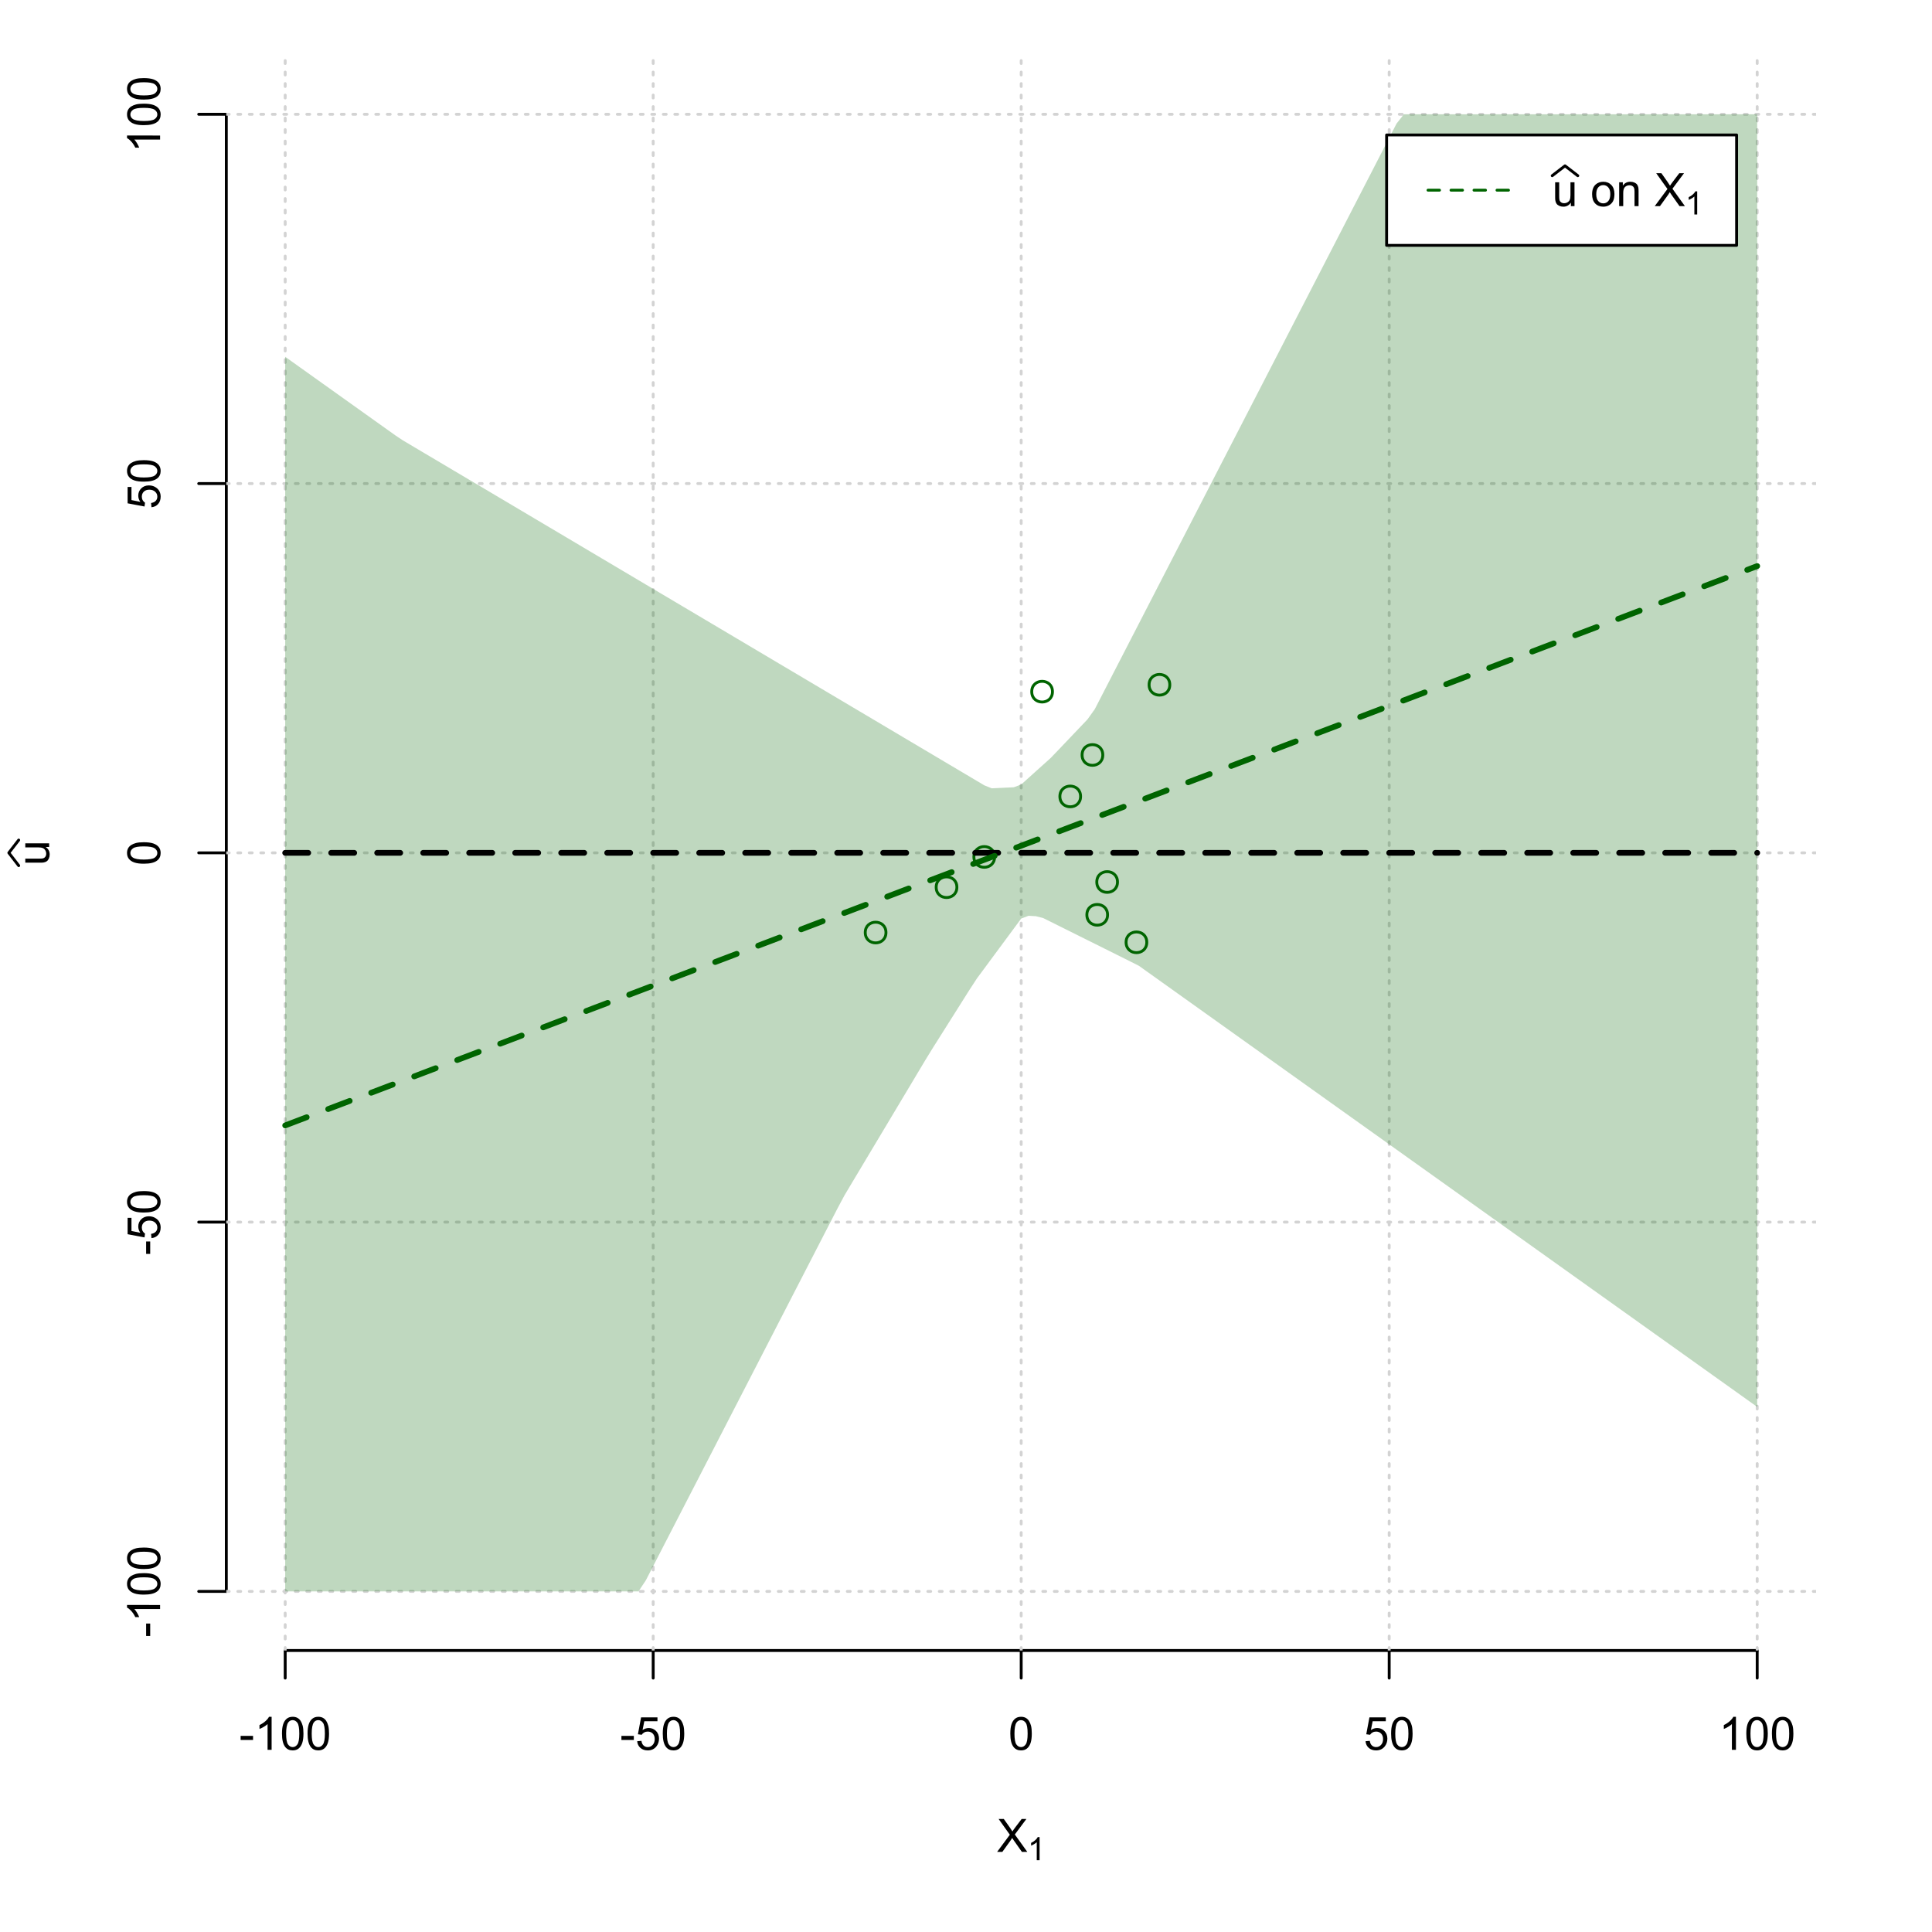 <?xml version="1.0" encoding="UTF-8"?>
<svg xmlns="http://www.w3.org/2000/svg" xmlns:xlink="http://www.w3.org/1999/xlink" width="504pt" height="504pt" viewBox="0 0 504 504" version="1.1">
<defs>
<g>
<symbol overflow="visible" id="glyph0-0">
<path style="stroke:none;" d="M 1.5 0 L 1.5 -7.5 L 7.5 -7.5 L 7.5 0 Z M 1.688 -0.188 L 7.312 -0.188 L 7.312 -7.312 L 1.688 -7.312 Z M 1.688 -0.188 "/>
</symbol>
<symbol overflow="visible" id="glyph0-1">
<path style="stroke:none;" d="M 0.055 0 L 3.375 -4.477 L 0.445 -8.59 L 1.797 -8.59 L 3.359 -6.387 C 3.68 -5.93 3.91 -5.578 4.047 -5.332 C 4.238 -5.645 4.465 -5.969 4.727 -6.312 L 6.457 -8.59 L 7.695 -8.59 L 4.676 -4.539 L 7.93 0 L 6.523 0 L 4.359 -3.062 C 4.238 -3.238 4.113 -3.43 3.984 -3.641 C 3.789 -3.324 3.652 -3.109 3.574 -2.992 L 1.418 0 Z M 0.055 0 "/>
</symbol>
<symbol overflow="visible" id="glyph0-2">
<path style="stroke:none;" d="M 0.383 -2.578 L 0.383 -3.641 L 3.621 -3.641 L 3.621 -2.578 Z M 0.383 -2.578 "/>
</symbol>
<symbol overflow="visible" id="glyph0-3">
<path style="stroke:none;" d="M 4.469 0 L 3.414 0 L 3.414 -6.719 C 3.16 -6.477 2.828 -6.234 2.414 -5.996 C 2 -5.75 1.629 -5.57 1.305 -5.449 L 1.305 -6.469 C 1.895 -6.742 2.41 -7.078 2.852 -7.477 C 3.293 -7.871 3.605 -8.254 3.789 -8.625 L 4.469 -8.625 Z M 4.469 0 "/>
</symbol>
<symbol overflow="visible" id="glyph0-4">
<path style="stroke:none;" d="M 0.5 -4.234 C 0.496 -5.246 0.602 -6.062 0.812 -6.688 C 1.02 -7.305 1.328 -7.785 1.742 -8.121 C 2.148 -8.457 2.668 -8.625 3.297 -8.625 C 3.758 -8.625 4.164 -8.531 4.512 -8.348 C 4.855 -8.16 5.141 -7.891 5.371 -7.543 C 5.594 -7.191 5.773 -6.766 5.906 -6.266 C 6.035 -5.762 6.098 -5.086 6.102 -4.234 C 6.098 -3.227 5.996 -2.414 5.789 -1.797 C 5.578 -1.176 5.266 -0.695 4.859 -0.359 C 4.445 -0.02 3.926 0.145 3.297 0.148 C 2.465 0.145 1.816 -0.148 1.348 -0.742 C 0.781 -1.457 0.496 -2.621 0.5 -4.234 Z M 1.582 -4.234 C 1.582 -2.824 1.746 -1.887 2.074 -1.418 C 2.402 -0.949 2.809 -0.715 3.297 -0.719 C 3.777 -0.715 4.184 -0.949 4.52 -1.422 C 4.848 -1.887 5.016 -2.824 5.016 -4.234 C 5.016 -5.648 4.848 -6.59 4.52 -7.055 C 4.184 -7.516 3.773 -7.746 3.289 -7.75 C 2.801 -7.746 2.414 -7.543 2.125 -7.137 C 1.762 -6.613 1.582 -5.645 1.582 -4.234 Z M 1.582 -4.234 "/>
</symbol>
<symbol overflow="visible" id="glyph0-5">
<path style="stroke:none;" d="M 0.5 -2.25 L 1.605 -2.344 C 1.684 -1.805 1.871 -1.398 2.176 -1.125 C 2.473 -0.852 2.836 -0.715 3.258 -0.719 C 3.766 -0.715 4.195 -0.906 4.547 -1.293 C 4.898 -1.672 5.074 -2.18 5.074 -2.82 C 5.074 -3.414 4.902 -3.891 4.566 -4.242 C 4.227 -4.59 3.785 -4.762 3.242 -4.766 C 2.898 -4.762 2.594 -4.684 2.32 -4.531 C 2.047 -4.375 1.832 -4.176 1.676 -3.93 L 0.688 -4.062 L 1.516 -8.473 L 5.789 -8.473 L 5.789 -7.465 L 2.359 -7.465 L 1.898 -5.156 C 2.414 -5.516 2.953 -5.695 3.523 -5.695 C 4.27 -5.695 4.902 -5.434 5.422 -4.914 C 5.934 -4.395 6.191 -3.727 6.195 -2.914 C 6.191 -2.133 5.965 -1.461 5.516 -0.898 C 4.961 -0.199 4.211 0.145 3.258 0.148 C 2.477 0.145 1.836 -0.07 1.344 -0.508 C 0.844 -0.941 0.562 -1.523 0.5 -2.25 Z M 0.5 -2.25 "/>
</symbol>
<symbol overflow="visible" id="glyph0-6">
<path style="stroke:none;" d="M 4.867 0 L 4.867 -0.914 C 4.379 -0.211 3.723 0.141 2.895 0.141 C 2.527 0.141 2.184 0.07 1.867 -0.07 C 1.547 -0.211 1.309 -0.387 1.156 -0.602 C 1 -0.812 0.895 -1.074 0.832 -1.383 C 0.785 -1.59 0.762 -1.918 0.766 -2.367 L 0.766 -6.223 L 1.82 -6.223 L 1.82 -2.773 C 1.816 -2.219 1.84 -1.848 1.887 -1.656 C 1.949 -1.379 2.09 -1.16 2.309 -1.004 C 2.523 -0.84 2.789 -0.762 3.105 -0.766 C 3.418 -0.762 3.715 -0.844 3.996 -1.008 C 4.273 -1.172 4.469 -1.391 4.586 -1.672 C 4.699 -1.949 4.758 -2.355 4.758 -2.891 L 4.758 -6.223 L 5.812 -6.223 L 5.812 0 Z M 4.867 0 "/>
</symbol>
<symbol overflow="visible" id="glyph0-7">
<path style="stroke:none;" d=""/>
</symbol>
<symbol overflow="visible" id="glyph0-8">
<path style="stroke:none;" d="M 0.398 -3.109 C 0.398 -4.262 0.719 -5.117 1.359 -5.672 C 1.895 -6.133 2.547 -6.363 3.316 -6.363 C 4.172 -6.363 4.871 -6.082 5.414 -5.52 C 5.953 -4.957 6.223 -4.184 6.227 -3.199 C 6.223 -2.398 6.102 -1.766 5.867 -1.309 C 5.625 -0.848 5.277 -0.492 4.82 -0.238 C 4.359 0.016 3.859 0.141 3.316 0.141 C 2.441 0.141 1.734 -0.137 1.203 -0.695 C 0.664 -1.254 0.398 -2.059 0.398 -3.109 Z M 1.484 -3.109 C 1.48 -2.309 1.656 -1.711 2.004 -1.32 C 2.348 -0.922 2.785 -0.727 3.316 -0.727 C 3.84 -0.727 4.273 -0.926 4.621 -1.324 C 4.969 -1.723 5.145 -2.328 5.145 -3.148 C 5.145 -3.914 4.969 -4.496 4.617 -4.895 C 4.266 -5.289 3.832 -5.488 3.316 -5.492 C 2.785 -5.488 2.348 -5.293 2.004 -4.898 C 1.656 -4.5 1.48 -3.902 1.484 -3.109 Z M 1.484 -3.109 "/>
</symbol>
<symbol overflow="visible" id="glyph0-9">
<path style="stroke:none;" d="M 0.789 0 L 0.789 -6.223 L 1.742 -6.223 L 1.742 -5.336 C 2.195 -6.02 2.855 -6.363 3.719 -6.363 C 4.09 -6.363 4.434 -6.293 4.754 -6.16 C 5.066 -6.023 5.305 -5.848 5.461 -5.633 C 5.617 -5.41 5.727 -5.152 5.789 -4.852 C 5.828 -4.656 5.848 -4.312 5.848 -3.828 L 5.848 0 L 4.793 0 L 4.793 -3.785 C 4.793 -4.215 4.75 -4.535 4.668 -4.75 C 4.586 -4.961 4.441 -5.129 4.234 -5.258 C 4.023 -5.383 3.777 -5.449 3.5 -5.449 C 3.047 -5.449 2.66 -5.305 2.332 -5.02 C 2.004 -4.734 1.84 -4.195 1.844 -3.398 L 1.844 0 Z M 0.789 0 "/>
</symbol>
<symbol overflow="visible" id="glyph1-0">
<path style="stroke:none;" d="M 1.051 0 L 1.051 -5.25 L 5.25 -5.25 L 5.25 0 Z M 1.18 -0.133 L 5.117 -0.133 L 5.117 -5.117 L 1.18 -5.117 Z M 1.18 -0.133 "/>
</symbol>
<symbol overflow="visible" id="glyph1-1">
<path style="stroke:none;" d="M 3.129 0 L 2.391 0 L 2.391 -4.703 C 2.211 -4.531 1.977 -4.363 1.691 -4.195 C 1.398 -4.023 1.141 -3.895 0.914 -3.812 L 0.914 -4.527 C 1.328 -4.719 1.688 -4.953 1.996 -5.234 C 2.305 -5.508 2.523 -5.777 2.652 -6.039 L 3.129 -6.039 Z M 3.129 0 "/>
</symbol>
<symbol overflow="visible" id="glyph2-0">
<path style="stroke:none;" d="M 0 -1.5 L -7.5 -1.5 L -7.5 -7.5 L 0 -7.5 Z M -0.188 -1.688 L -0.188 -7.312 L -7.312 -7.312 L -7.312 -1.688 Z M -0.188 -1.688 "/>
</symbol>
<symbol overflow="visible" id="glyph2-1">
<path style="stroke:none;" d="M 0 -4.867 L -0.914 -4.867 C -0.211 -4.379 0.141 -3.723 0.141 -2.895 C 0.141 -2.527 0.07 -2.184 -0.07 -1.867 C -0.211 -1.547 -0.387 -1.309 -0.598 -1.156 C -0.809 -1 -1.07 -0.895 -1.383 -0.832 C -1.59 -0.789 -1.918 -0.766 -2.367 -0.77 L -6.223 -0.77 L -6.223 -1.824 L -2.773 -1.824 C -2.219 -1.82 -1.848 -1.844 -1.656 -1.887 C -1.379 -1.949 -1.16 -2.09 -1.004 -2.309 C -0.84 -2.523 -0.762 -2.789 -0.766 -3.105 C -0.762 -3.418 -0.844 -3.715 -1.008 -3.996 C -1.172 -4.273 -1.391 -4.469 -1.672 -4.586 C -1.945 -4.699 -2.352 -4.758 -2.887 -4.758 L -6.223 -4.758 L -6.223 -5.812 L 0 -5.812 Z M 0 -4.867 "/>
</symbol>
<symbol overflow="visible" id="glyph2-2">
<path style="stroke:none;" d="M -2.578 -0.383 L -3.641 -0.383 L -3.641 -3.621 L -2.578 -3.621 Z M -2.578 -0.383 "/>
</symbol>
<symbol overflow="visible" id="glyph2-3">
<path style="stroke:none;" d="M 0 -4.469 L 0 -3.414 L -6.719 -3.418 C -6.477 -3.16 -6.234 -2.828 -5.996 -2.418 C -5.75 -2.004 -5.57 -1.633 -5.449 -1.309 L -6.469 -1.309 C -6.742 -1.895 -7.078 -2.41 -7.477 -2.852 C -7.871 -3.293 -8.254 -3.605 -8.625 -3.793 L -8.625 -4.473 Z M 0 -4.469 "/>
</symbol>
<symbol overflow="visible" id="glyph2-4">
<path style="stroke:none;" d="M -4.234 -0.5 C -5.246 -0.496 -6.062 -0.602 -6.688 -0.812 C -7.305 -1.02 -7.785 -1.328 -8.121 -1.742 C -8.457 -2.152 -8.625 -2.672 -8.625 -3.301 C -8.625 -3.758 -8.531 -4.164 -8.348 -4.512 C -8.16 -4.859 -7.891 -5.145 -7.543 -5.371 C -7.191 -5.594 -6.766 -5.773 -6.266 -5.906 C -5.762 -6.035 -5.086 -6.098 -4.234 -6.102 C -3.223 -6.098 -2.41 -5.996 -1.793 -5.789 C -1.176 -5.578 -0.695 -5.266 -0.359 -4.859 C -0.02 -4.445 0.145 -3.926 0.148 -3.297 C 0.145 -2.465 -0.148 -1.816 -0.742 -1.348 C -1.457 -0.781 -2.621 -0.496 -4.234 -0.5 Z M -4.234 -1.582 C -2.824 -1.582 -1.887 -1.746 -1.418 -2.074 C -0.949 -2.402 -0.715 -2.809 -0.719 -3.297 C -0.715 -3.777 -0.949 -4.184 -1.422 -4.52 C -1.887 -4.848 -2.824 -5.016 -4.234 -5.016 C -5.648 -5.016 -6.59 -4.848 -7.055 -4.52 C -7.516 -4.188 -7.746 -3.777 -7.75 -3.289 C -7.746 -2.801 -7.543 -2.414 -7.137 -2.129 C -6.613 -1.762 -5.645 -1.582 -4.234 -1.582 Z M -4.234 -1.582 "/>
</symbol>
<symbol overflow="visible" id="glyph2-5">
<path style="stroke:none;" d="M -2.25 -0.5 L -2.344 -1.605 C -1.805 -1.684 -1.398 -1.871 -1.125 -2.176 C -0.852 -2.473 -0.715 -2.836 -0.719 -3.258 C -0.715 -3.766 -0.906 -4.195 -1.293 -4.547 C -1.672 -4.898 -2.18 -5.074 -2.816 -5.074 C -3.414 -5.074 -3.891 -4.902 -4.242 -4.566 C -4.59 -4.227 -4.762 -3.785 -4.766 -3.242 C -4.762 -2.898 -4.684 -2.594 -4.531 -2.32 C -4.375 -2.047 -4.176 -1.832 -3.93 -1.676 L -4.062 -0.688 L -8.473 -1.52 L -8.473 -5.789 L -7.465 -5.789 L -7.465 -2.363 L -5.156 -1.898 C -5.516 -2.414 -5.695 -2.953 -5.695 -3.523 C -5.695 -4.27 -5.434 -4.902 -4.914 -5.422 C -4.395 -5.934 -3.727 -6.191 -2.91 -6.195 C -2.133 -6.191 -1.461 -5.965 -0.895 -5.516 C -0.199 -4.961 0.145 -4.211 0.148 -3.258 C 0.145 -2.477 -0.07 -1.836 -0.508 -1.344 C -0.941 -0.848 -1.523 -0.566 -2.25 -0.5 Z M -2.25 -0.5 "/>
</symbol>
</g>
<clipPath id="clip1">
  <path d="M 74 14.398 L 75 14.398 L 75 430.559 L 74 430.559 Z M 74 14.398 "/>
</clipPath>
<clipPath id="clip2">
  <path d="M 170 14.398 L 171 14.398 L 171 430.559 L 170 430.559 Z M 170 14.398 "/>
</clipPath>
<clipPath id="clip3">
  <path d="M 266 14.398 L 267 14.398 L 267 430.559 L 266 430.559 Z M 266 14.398 "/>
</clipPath>
<clipPath id="clip4">
  <path d="M 362 14.398 L 363 14.398 L 363 430.559 L 362 430.559 Z M 362 14.398 "/>
</clipPath>
<clipPath id="clip5">
  <path d="M 458 14.398 L 459 14.398 L 459 430.559 L 458 430.559 Z M 458 14.398 "/>
</clipPath>
<clipPath id="clip6">
  <path d="M 59.039 414 L 473.758 414 L 473.758 416 L 59.039 416 Z M 59.039 414 "/>
</clipPath>
<clipPath id="clip7">
  <path d="M 59.039 318 L 473.758 318 L 473.758 320 L 59.039 320 Z M 59.039 318 "/>
</clipPath>
<clipPath id="clip8">
  <path d="M 59.039 222 L 473.758 222 L 473.758 223 L 59.039 223 Z M 59.039 222 "/>
</clipPath>
<clipPath id="clip9">
  <path d="M 59.039 125 L 473.758 125 L 473.758 127 L 59.039 127 Z M 59.039 125 "/>
</clipPath>
<clipPath id="clip10">
  <path d="M 59.039 29 L 473.758 29 L 473.758 31 L 59.039 31 Z M 59.039 29 "/>
</clipPath>
</defs>
<g id="surface4656">
<rect x="0" y="0" width="504" height="504" style="fill:rgb(100%,100%,100%);fill-opacity:1;stroke:none;"/>
<g style="fill:rgb(0%,0%,0%);fill-opacity:1;">
  <use xlink:href="#glyph0-1" x="260.062" y="483.102"/>
</g>
<g style="fill:rgb(0%,0%,0%);fill-opacity:1;">
  <use xlink:href="#glyph1-1" x="268.066" y="485.281"/>
</g>
<g style="fill:rgb(0%,0%,0%);fill-opacity:1;">
  <use xlink:href="#glyph2-1" x="12.82" y="225.816"/>
</g>
<path style="fill:none;stroke-width:0.75;stroke-linecap:round;stroke-linejoin:round;stroke:rgb(0%,0%,0%);stroke-opacity:1;stroke-miterlimit:10;" d="M 4.879 225.816 L 2.301 222.48 L 4.879 219.145 "/>
<path style="fill:none;stroke-width:0.75;stroke-linecap:round;stroke-linejoin:round;stroke:rgb(0%,0%,0%);stroke-opacity:1;stroke-miterlimit:10;" d="M 74.398 430.559 L 458.398 430.559 "/>
<path style="fill:none;stroke-width:0.75;stroke-linecap:round;stroke-linejoin:round;stroke:rgb(0%,0%,0%);stroke-opacity:1;stroke-miterlimit:10;" d="M 74.398 430.559 L 74.398 437.762 "/>
<path style="fill:none;stroke-width:0.75;stroke-linecap:round;stroke-linejoin:round;stroke:rgb(0%,0%,0%);stroke-opacity:1;stroke-miterlimit:10;" d="M 170.398 430.559 L 170.398 437.762 "/>
<path style="fill:none;stroke-width:0.75;stroke-linecap:round;stroke-linejoin:round;stroke:rgb(0%,0%,0%);stroke-opacity:1;stroke-miterlimit:10;" d="M 266.398 430.559 L 266.398 437.762 "/>
<path style="fill:none;stroke-width:0.75;stroke-linecap:round;stroke-linejoin:round;stroke:rgb(0%,0%,0%);stroke-opacity:1;stroke-miterlimit:10;" d="M 362.398 430.559 L 362.398 437.762 "/>
<path style="fill:none;stroke-width:0.75;stroke-linecap:round;stroke-linejoin:round;stroke:rgb(0%,0%,0%);stroke-opacity:1;stroke-miterlimit:10;" d="M 458.398 430.559 L 458.398 437.762 "/>
<g style="fill:rgb(0%,0%,0%);fill-opacity:1;">
  <use xlink:href="#glyph0-2" x="62.391" y="456.48"/>
  <use xlink:href="#glyph0-3" x="66.387" y="456.48"/>
  <use xlink:href="#glyph0-4" x="73.061" y="456.48"/>
  <use xlink:href="#glyph0-4" x="79.734" y="456.48"/>
</g>
<g style="fill:rgb(0%,0%,0%);fill-opacity:1;">
  <use xlink:href="#glyph0-2" x="161.727" y="456.48"/>
  <use xlink:href="#glyph0-5" x="165.723" y="456.48"/>
  <use xlink:href="#glyph0-4" x="172.396" y="456.48"/>
</g>
<g style="fill:rgb(0%,0%,0%);fill-opacity:1;">
  <use xlink:href="#glyph0-4" x="263.062" y="456.48"/>
</g>
<g style="fill:rgb(0%,0%,0%);fill-opacity:1;">
  <use xlink:href="#glyph0-5" x="355.727" y="456.48"/>
  <use xlink:href="#glyph0-4" x="362.4" y="456.48"/>
</g>
<g style="fill:rgb(0%,0%,0%);fill-opacity:1;">
  <use xlink:href="#glyph0-3" x="448.387" y="456.48"/>
  <use xlink:href="#glyph0-4" x="455.061" y="456.48"/>
  <use xlink:href="#glyph0-4" x="461.734" y="456.48"/>
</g>
<path style="fill:none;stroke-width:0.75;stroke-linecap:round;stroke-linejoin:round;stroke:rgb(0%,0%,0%);stroke-opacity:1;stroke-miterlimit:10;" d="M 59.039 415.148 L 59.039 29.812 "/>
<path style="fill:none;stroke-width:0.75;stroke-linecap:round;stroke-linejoin:round;stroke:rgb(0%,0%,0%);stroke-opacity:1;stroke-miterlimit:10;" d="M 59.039 415.148 L 51.84 415.148 "/>
<path style="fill:none;stroke-width:0.75;stroke-linecap:round;stroke-linejoin:round;stroke:rgb(0%,0%,0%);stroke-opacity:1;stroke-miterlimit:10;" d="M 59.039 318.812 L 51.84 318.812 "/>
<path style="fill:none;stroke-width:0.75;stroke-linecap:round;stroke-linejoin:round;stroke:rgb(0%,0%,0%);stroke-opacity:1;stroke-miterlimit:10;" d="M 59.039 222.48 L 51.84 222.48 "/>
<path style="fill:none;stroke-width:0.75;stroke-linecap:round;stroke-linejoin:round;stroke:rgb(0%,0%,0%);stroke-opacity:1;stroke-miterlimit:10;" d="M 59.039 126.148 L 51.84 126.148 "/>
<path style="fill:none;stroke-width:0.75;stroke-linecap:round;stroke-linejoin:round;stroke:rgb(0%,0%,0%);stroke-opacity:1;stroke-miterlimit:10;" d="M 59.039 29.812 L 51.84 29.812 "/>
<g style="fill:rgb(0%,0%,0%);fill-opacity:1;">
  <use xlink:href="#glyph2-2" x="41.762" y="427.156"/>
  <use xlink:href="#glyph2-3" x="41.762" y="423.16"/>
  <use xlink:href="#glyph2-4" x="41.762" y="416.486"/>
  <use xlink:href="#glyph2-4" x="41.762" y="409.812"/>
</g>
<g style="fill:rgb(0%,0%,0%);fill-opacity:1;">
  <use xlink:href="#glyph2-2" x="41.762" y="327.484"/>
  <use xlink:href="#glyph2-5" x="41.762" y="323.488"/>
  <use xlink:href="#glyph2-4" x="41.762" y="316.814"/>
</g>
<g style="fill:rgb(0%,0%,0%);fill-opacity:1;">
  <use xlink:href="#glyph2-4" x="41.762" y="225.816"/>
</g>
<g style="fill:rgb(0%,0%,0%);fill-opacity:1;">
  <use xlink:href="#glyph2-5" x="41.762" y="132.82"/>
  <use xlink:href="#glyph2-4" x="41.762" y="126.146"/>
</g>
<g style="fill:rgb(0%,0%,0%);fill-opacity:1;">
  <use xlink:href="#glyph2-3" x="41.762" y="39.824"/>
  <use xlink:href="#glyph2-4" x="41.762" y="33.15"/>
  <use xlink:href="#glyph2-4" x="41.762" y="26.477"/>
</g>
<g clip-path="url(#clip1)" clip-rule="nonzero">
<path style="fill:none;stroke-width:0.75;stroke-linecap:round;stroke-linejoin:round;stroke:rgb(82.745%,82.745%,82.745%);stroke-opacity:1;stroke-dasharray:0.75,2.25;stroke-miterlimit:10;" d="M 74.398 430.559 L 74.398 14.398 "/>
</g>
<g clip-path="url(#clip2)" clip-rule="nonzero">
<path style="fill:none;stroke-width:0.75;stroke-linecap:round;stroke-linejoin:round;stroke:rgb(82.745%,82.745%,82.745%);stroke-opacity:1;stroke-dasharray:0.75,2.25;stroke-miterlimit:10;" d="M 170.398 430.559 L 170.398 14.398 "/>
</g>
<g clip-path="url(#clip3)" clip-rule="nonzero">
<path style="fill:none;stroke-width:0.75;stroke-linecap:round;stroke-linejoin:round;stroke:rgb(82.745%,82.745%,82.745%);stroke-opacity:1;stroke-dasharray:0.75,2.25;stroke-miterlimit:10;" d="M 266.398 430.559 L 266.398 14.398 "/>
</g>
<g clip-path="url(#clip4)" clip-rule="nonzero">
<path style="fill:none;stroke-width:0.75;stroke-linecap:round;stroke-linejoin:round;stroke:rgb(82.745%,82.745%,82.745%);stroke-opacity:1;stroke-dasharray:0.75,2.25;stroke-miterlimit:10;" d="M 362.398 430.559 L 362.398 14.398 "/>
</g>
<g clip-path="url(#clip5)" clip-rule="nonzero">
<path style="fill:none;stroke-width:0.75;stroke-linecap:round;stroke-linejoin:round;stroke:rgb(82.745%,82.745%,82.745%);stroke-opacity:1;stroke-dasharray:0.75,2.25;stroke-miterlimit:10;" d="M 458.398 430.559 L 458.398 14.398 "/>
</g>
<g clip-path="url(#clip6)" clip-rule="nonzero">
<path style="fill:none;stroke-width:0.75;stroke-linecap:round;stroke-linejoin:round;stroke:rgb(82.745%,82.745%,82.745%);stroke-opacity:1;stroke-dasharray:0.75,2.25;stroke-miterlimit:10;" d="M 59.039 415.148 L 473.762 415.148 "/>
</g>
<g clip-path="url(#clip7)" clip-rule="nonzero">
<path style="fill:none;stroke-width:0.75;stroke-linecap:round;stroke-linejoin:round;stroke:rgb(82.745%,82.745%,82.745%);stroke-opacity:1;stroke-dasharray:0.75,2.25;stroke-miterlimit:10;" d="M 59.039 318.812 L 473.762 318.812 "/>
</g>
<g clip-path="url(#clip8)" clip-rule="nonzero">
<path style="fill:none;stroke-width:0.75;stroke-linecap:round;stroke-linejoin:round;stroke:rgb(82.745%,82.745%,82.745%);stroke-opacity:1;stroke-dasharray:0.75,2.25;stroke-miterlimit:10;" d="M 59.039 222.48 L 473.762 222.48 "/>
</g>
<g clip-path="url(#clip9)" clip-rule="nonzero">
<path style="fill:none;stroke-width:0.75;stroke-linecap:round;stroke-linejoin:round;stroke:rgb(82.745%,82.745%,82.745%);stroke-opacity:1;stroke-dasharray:0.75,2.25;stroke-miterlimit:10;" d="M 59.039 126.148 L 473.762 126.148 "/>
</g>
<g clip-path="url(#clip10)" clip-rule="nonzero">
<path style="fill:none;stroke-width:0.75;stroke-linecap:round;stroke-linejoin:round;stroke:rgb(82.745%,82.745%,82.745%);stroke-opacity:1;stroke-dasharray:0.75,2.25;stroke-miterlimit:10;" d="M 59.039 29.812 L 473.762 29.812 "/>
</g>
<path style=" stroke:none;fill-rule:nonzero;fill:rgb(0%,39.216%,0%);fill-opacity:0.251;" d="M 74.398 29.812 L 74.398 93.074 L 76.32 94.445 L 78.238 95.816 L 80.16 97.184 L 82.078 98.555 L 84 99.926 L 85.922 101.293 L 87.84 102.664 L 89.762 104.035 L 91.68 105.402 L 93.602 106.773 L 95.52 108.141 L 97.441 109.512 L 99.359 110.883 L 101.281 112.25 L 103.199 113.621 L 105.121 114.891 L 107.039 116.031 L 108.961 117.172 L 110.879 118.309 L 112.801 119.449 L 114.719 120.586 L 116.641 121.727 L 118.559 122.867 L 120.48 124.004 L 122.398 125.145 L 124.32 126.281 L 126.238 127.422 L 128.16 128.562 L 130.078 129.699 L 133.922 131.98 L 135.84 133.117 L 137.762 134.258 L 139.68 135.395 L 141.602 136.535 L 143.52 137.676 L 145.441 138.812 L 147.359 139.953 L 149.281 141.09 L 151.199 142.23 L 153.121 143.371 L 155.039 144.508 L 156.961 145.648 L 158.879 146.785 L 160.801 147.926 L 162.719 149.066 L 164.641 150.203 L 166.559 151.344 L 168.48 152.484 L 170.398 153.621 L 172.32 154.762 L 174.238 155.898 L 176.16 157.039 L 178.078 158.18 L 180 159.316 L 181.922 160.457 L 183.84 161.594 L 185.762 162.734 L 187.68 163.875 L 189.602 165.012 L 191.52 166.152 L 193.441 167.289 L 195.359 168.43 L 197.281 169.57 L 199.199 170.707 L 201.121 171.848 L 203.039 172.988 L 204.961 174.125 L 206.879 175.266 L 208.801 176.402 L 210.719 177.543 L 212.641 178.684 L 214.559 179.82 L 216.48 180.961 L 218.398 182.098 L 220.32 183.238 L 222.238 184.379 L 224.16 185.516 L 226.078 186.656 L 228 187.793 L 229.922 188.934 L 231.84 190.074 L 233.762 191.211 L 235.68 192.352 L 237.602 193.492 L 239.52 194.629 L 241.441 195.77 L 243.359 196.906 L 245.281 198.047 L 247.199 199.188 L 249.121 200.324 L 251.039 201.465 L 252.961 202.602 L 254.879 203.742 L 256.801 204.883 L 258.719 205.648 L 260.641 205.559 L 262.559 205.465 L 264.48 205.375 L 266.398 204.652 L 268.32 202.926 L 270.238 201.199 L 272.16 199.473 L 274.078 197.746 L 276 195.746 L 277.922 193.727 L 279.84 191.711 L 281.762 189.695 L 283.68 187.676 L 285.602 184.988 L 287.52 181.266 L 289.441 177.539 L 291.359 173.812 L 293.281 170.086 L 295.199 166.363 L 297.121 162.637 L 299.039 158.91 L 300.961 155.184 L 302.879 151.457 L 304.801 147.734 L 306.719 144.008 L 308.641 140.281 L 310.559 136.555 L 312.48 132.832 L 314.398 129.105 L 316.32 125.379 L 318.238 121.652 L 320.16 117.926 L 322.078 114.203 L 325.922 106.75 L 327.84 103.023 L 329.762 99.301 L 331.68 95.574 L 333.602 91.848 L 335.52 88.121 L 337.441 84.395 L 339.359 80.672 L 341.281 76.945 L 343.199 73.219 L 345.121 69.492 L 347.039 65.77 L 348.961 62.043 L 350.879 58.316 L 352.801 54.59 L 354.719 50.863 L 356.641 47.141 L 358.559 43.414 L 360.48 39.688 L 362.398 35.961 L 364.32 32.238 L 366.238 29.812 L 458.398 29.812 L 458.398 415.148 L 458.398 367.016 L 456.48 365.645 L 454.559 364.277 L 452.641 362.906 L 450.719 361.535 L 448.801 360.168 L 446.879 358.797 L 444.961 357.426 L 443.039 356.059 L 441.121 354.688 L 439.199 353.316 L 437.281 351.949 L 435.359 350.578 L 433.441 349.207 L 431.52 347.84 L 429.602 346.469 L 427.68 345.102 L 425.762 343.73 L 423.84 342.359 L 421.922 340.992 L 418.078 338.25 L 416.16 336.883 L 414.238 335.512 L 412.32 334.141 L 410.398 332.773 L 408.48 331.402 L 406.559 330.031 L 404.641 328.664 L 402.719 327.293 L 400.801 325.926 L 398.879 324.555 L 396.961 323.184 L 395.039 321.816 L 393.121 320.445 L 391.199 319.074 L 389.281 317.707 L 387.359 316.336 L 385.441 314.965 L 383.52 313.598 L 381.602 312.227 L 379.68 310.855 L 377.762 309.488 L 375.84 308.117 L 373.922 306.75 L 370.078 304.008 L 368.16 302.641 L 366.238 301.27 L 364.32 299.898 L 362.398 298.531 L 360.48 297.16 L 358.559 295.789 L 356.641 294.422 L 354.719 293.051 L 352.801 291.684 L 350.879 290.312 L 348.961 288.941 L 347.039 287.574 L 345.121 286.203 L 343.199 284.832 L 341.281 283.465 L 339.359 282.094 L 337.441 280.723 L 335.52 279.355 L 333.602 277.984 L 331.68 276.613 L 329.762 275.246 L 327.84 273.875 L 325.922 272.508 L 322.078 269.766 L 320.16 268.398 L 318.238 267.027 L 316.32 265.656 L 314.398 264.289 L 312.48 262.918 L 310.559 261.547 L 308.641 260.18 L 306.719 258.809 L 304.801 257.438 L 302.879 256.07 L 300.961 254.699 L 299.039 253.332 L 297.121 251.961 L 295.199 250.984 L 293.281 250.027 L 291.359 249.07 L 289.441 248.113 L 287.52 247.156 L 285.602 246.199 L 283.68 245.246 L 281.762 244.289 L 279.84 243.332 L 277.922 242.375 L 274.078 240.461 L 272.16 239.504 L 270.238 239.012 L 268.32 238.898 L 266.398 239.625 L 264.48 242.223 L 262.559 244.82 L 260.641 247.414 L 258.719 250.012 L 256.801 252.609 L 254.879 255.203 L 252.961 258.141 L 251.039 261.184 L 249.121 264.227 L 247.199 267.27 L 245.281 270.309 L 243.359 273.352 L 241.441 276.469 L 239.52 279.68 L 237.602 282.891 L 235.68 286.102 L 233.762 289.312 L 231.84 292.523 L 229.922 295.734 L 226.078 302.156 L 224.16 305.367 L 222.238 308.578 L 220.32 311.793 L 218.398 315.391 L 216.48 319.113 L 214.559 322.84 L 212.641 326.566 L 210.719 330.293 L 208.801 334.016 L 206.879 337.742 L 204.961 341.469 L 203.039 345.195 L 201.121 348.922 L 199.199 352.645 L 197.281 356.371 L 195.359 360.098 L 193.441 363.824 L 191.52 367.547 L 189.602 371.273 L 187.68 375 L 185.762 378.727 L 183.84 382.453 L 181.922 386.176 L 178.078 393.629 L 176.16 397.355 L 174.238 401.078 L 172.32 404.805 L 170.398 408.531 L 168.48 412.258 L 166.559 415.148 L 74.398 415.148 Z M 74.398 29.812 "/>
<path style="fill:none;stroke-width:0.75;stroke-linecap:round;stroke-linejoin:round;stroke:rgb(0%,39.216%,0%);stroke-opacity:1;stroke-miterlimit:10;" d="M 274.555 180.434 C 274.555 184.035 269.152 184.035 269.152 180.434 C 269.152 176.832 274.555 176.832 274.555 180.434 "/>
<path style="fill:none;stroke-width:0.75;stroke-linecap:round;stroke-linejoin:round;stroke:rgb(0%,39.216%,0%);stroke-opacity:1;stroke-miterlimit:10;" d="M 291.52 230.086 C 291.52 233.688 286.121 233.688 286.121 230.086 C 286.121 226.484 291.52 226.484 291.52 230.086 "/>
<path style="fill:none;stroke-width:0.75;stroke-linecap:round;stroke-linejoin:round;stroke:rgb(0%,39.216%,0%);stroke-opacity:1;stroke-miterlimit:10;" d="M 287.684 196.949 C 287.684 200.551 282.285 200.551 282.285 196.949 C 282.285 193.352 287.684 193.352 287.684 196.949 "/>
<path style="fill:none;stroke-width:0.75;stroke-linecap:round;stroke-linejoin:round;stroke:rgb(0%,39.216%,0%);stroke-opacity:1;stroke-miterlimit:10;" d="M 249.621 231.445 C 249.621 235.043 244.223 235.043 244.223 231.445 C 244.223 227.844 249.621 227.844 249.621 231.445 "/>
<path style="fill:none;stroke-width:0.75;stroke-linecap:round;stroke-linejoin:round;stroke:rgb(0%,39.216%,0%);stroke-opacity:1;stroke-miterlimit:10;" d="M 288.93 238.648 C 288.93 242.25 283.531 242.25 283.531 238.648 C 283.531 235.051 288.93 235.051 288.93 238.648 "/>
<path style="fill:none;stroke-width:0.75;stroke-linecap:round;stroke-linejoin:round;stroke:rgb(0%,39.216%,0%);stroke-opacity:1;stroke-miterlimit:10;" d="M 299.16 245.816 C 299.16 249.418 293.762 249.418 293.762 245.816 C 293.762 242.219 299.16 242.219 299.16 245.816 "/>
<path style="fill:none;stroke-width:0.75;stroke-linecap:round;stroke-linejoin:round;stroke:rgb(0%,39.216%,0%);stroke-opacity:1;stroke-miterlimit:10;" d="M 281.891 207.766 C 281.891 211.367 276.492 211.367 276.492 207.766 C 276.492 204.164 281.891 204.164 281.891 207.766 "/>
<path style="fill:none;stroke-width:0.75;stroke-linecap:round;stroke-linejoin:round;stroke:rgb(0%,39.216%,0%);stroke-opacity:1;stroke-miterlimit:10;" d="M 259.461 223.547 C 259.461 227.148 254.062 227.148 254.062 223.547 C 254.062 219.949 259.461 219.949 259.461 223.547 "/>
<path style="fill:none;stroke-width:0.75;stroke-linecap:round;stroke-linejoin:round;stroke:rgb(0%,39.216%,0%);stroke-opacity:1;stroke-miterlimit:10;" d="M 305.164 178.637 C 305.164 182.238 299.766 182.238 299.766 178.637 C 299.766 175.039 305.164 175.039 305.164 178.637 "/>
<path style="fill:none;stroke-width:0.75;stroke-linecap:round;stroke-linejoin:round;stroke:rgb(0%,39.216%,0%);stroke-opacity:1;stroke-miterlimit:10;" d="M 231.121 243.27 C 231.121 246.871 225.719 246.871 225.719 243.27 C 225.719 239.672 231.121 239.672 231.121 243.27 "/>
<path style="fill:none;stroke-width:1.5;stroke-linecap:round;stroke-linejoin:round;stroke:rgb(0%,0%,0%);stroke-opacity:1;stroke-dasharray:6,6;stroke-miterlimit:10;" d="M 74.398 222.48 L 458.398 222.48 "/>
<path style="fill:none;stroke-width:1.5;stroke-linecap:round;stroke-linejoin:round;stroke:rgb(0%,39.216%,0%);stroke-opacity:1;stroke-dasharray:6,6;stroke-miterlimit:10;" d="M 74.398 293.586 L 76.32 292.855 L 78.238 292.125 L 80.16 291.395 L 82.078 290.668 L 85.922 289.207 L 87.84 288.477 L 89.762 287.75 L 91.68 287.02 L 93.602 286.289 L 95.52 285.559 L 97.441 284.832 L 99.359 284.102 L 101.281 283.371 L 103.199 282.641 L 105.121 281.91 L 107.039 281.184 L 108.961 280.453 L 110.879 279.723 L 112.801 278.992 L 114.719 278.266 L 116.641 277.535 L 118.559 276.805 L 120.48 276.074 L 122.398 275.348 L 124.32 274.617 L 126.238 273.887 L 128.16 273.156 L 130.078 272.426 L 132 271.699 L 133.922 270.969 L 135.84 270.238 L 137.762 269.508 L 139.68 268.781 L 141.602 268.051 L 143.52 267.32 L 145.441 266.59 L 147.359 265.863 L 149.281 265.133 L 151.199 264.402 L 153.121 263.672 L 155.039 262.941 L 156.961 262.215 L 158.879 261.484 L 160.801 260.754 L 162.719 260.023 L 164.641 259.297 L 166.559 258.566 L 168.48 257.836 L 170.398 257.105 L 172.32 256.379 L 174.238 255.648 L 176.16 254.918 L 178.078 254.188 L 180 253.457 L 181.922 252.73 L 183.84 252 L 185.762 251.27 L 187.68 250.539 L 189.602 249.812 L 191.52 249.082 L 193.441 248.352 L 195.359 247.621 L 197.281 246.895 L 199.199 246.164 L 201.121 245.434 L 203.039 244.703 L 204.961 243.973 L 206.879 243.246 L 208.801 242.516 L 210.719 241.785 L 212.641 241.055 L 214.559 240.328 L 216.48 239.598 L 218.398 238.867 L 220.32 238.137 L 222.238 237.41 L 224.16 236.68 L 226.078 235.949 L 229.922 234.488 L 231.84 233.762 L 233.762 233.031 L 235.68 232.301 L 237.602 231.57 L 239.52 230.844 L 241.441 230.113 L 243.359 229.383 L 245.281 228.652 L 247.199 227.926 L 249.121 227.195 L 251.039 226.465 L 252.961 225.734 L 254.879 225.004 L 256.801 224.277 L 258.719 223.547 L 260.641 222.816 L 262.559 222.086 L 264.48 221.359 L 266.398 220.629 L 268.32 219.898 L 270.238 219.168 L 272.16 218.441 L 274.078 217.711 L 277.922 216.25 L 279.84 215.52 L 281.762 214.793 L 283.68 214.062 L 285.602 213.332 L 287.52 212.602 L 289.441 211.875 L 291.359 211.145 L 293.281 210.414 L 295.199 209.684 L 297.121 208.957 L 299.039 208.227 L 300.961 207.496 L 302.879 206.766 L 304.801 206.035 L 306.719 205.309 L 308.641 204.578 L 310.559 203.848 L 312.48 203.117 L 314.398 202.391 L 316.32 201.66 L 318.238 200.93 L 320.16 200.199 L 322.078 199.473 L 325.922 198.012 L 327.84 197.281 L 329.762 196.551 L 331.68 195.824 L 333.602 195.094 L 335.52 194.363 L 337.441 193.633 L 339.359 192.906 L 341.281 192.176 L 343.199 191.445 L 345.121 190.715 L 347.039 189.988 L 348.961 189.258 L 350.879 188.527 L 352.801 187.797 L 354.719 187.066 L 356.641 186.34 L 358.559 185.609 L 360.48 184.879 L 362.398 184.148 L 364.32 183.422 L 366.238 182.691 L 368.16 181.961 L 370.078 181.23 L 372 180.504 L 373.922 179.773 L 375.84 179.043 L 377.762 178.312 L 379.68 177.582 L 381.602 176.855 L 383.52 176.125 L 385.441 175.395 L 387.359 174.664 L 389.281 173.938 L 391.199 173.207 L 393.121 172.477 L 395.039 171.746 L 396.961 171.02 L 398.879 170.289 L 400.801 169.559 L 402.719 168.828 L 404.641 168.098 L 406.559 167.371 L 408.48 166.641 L 410.398 165.91 L 412.32 165.18 L 414.238 164.453 L 416.16 163.723 L 418.078 162.992 L 420 162.262 L 421.922 161.535 L 423.84 160.805 L 425.762 160.074 L 427.68 159.344 L 429.602 158.617 L 431.52 157.887 L 433.441 157.156 L 435.359 156.426 L 437.281 155.695 L 439.199 154.969 L 441.121 154.238 L 443.039 153.508 L 444.961 152.777 L 446.879 152.051 L 448.801 151.32 L 450.719 150.59 L 452.641 149.859 L 454.559 149.133 L 456.48 148.402 L 458.398 147.672 "/>
<path style="fill-rule:nonzero;fill:rgb(100%,100%,100%);fill-opacity:1;stroke-width:0.75;stroke-linecap:round;stroke-linejoin:round;stroke:rgb(0%,0%,0%);stroke-opacity:1;stroke-miterlimit:10;" d="M 361.727 35.207 L 453.027 35.207 L 453.027 64.008 L 361.727 64.008 Z M 361.727 35.207 "/>
<path style="fill:none;stroke-width:0.75;stroke-linecap:round;stroke-linejoin:round;stroke:rgb(0%,39.216%,0%);stroke-opacity:1;stroke-dasharray:3,3;stroke-miterlimit:10;" d="M 372.523 49.609 L 394.125 49.609 "/>
<g style="fill:rgb(0%,0%,0%);fill-opacity:1;">
  <use xlink:href="#glyph0-6" x="404.926" y="53.777"/>
</g>
<path style="fill:none;stroke-width:0.75;stroke-linecap:round;stroke-linejoin:round;stroke:rgb(0%,0%,0%);stroke-opacity:1;stroke-miterlimit:10;" d="M 404.926 45.836 L 408.262 43.262 L 411.598 45.836 "/>
<g style="fill:rgb(0%,0%,0%);fill-opacity:1;">
  <use xlink:href="#glyph0-7" x="411.598" y="53.777"/>
  <use xlink:href="#glyph0-8" x="414.932" y="53.777"/>
  <use xlink:href="#glyph0-9" x="421.605" y="53.777"/>
  <use xlink:href="#glyph0-7" x="428.279" y="53.777"/>
</g>
<g style="fill:rgb(0%,0%,0%);fill-opacity:1;">
  <use xlink:href="#glyph0-1" x="431.613" y="53.777"/>
</g>
<g style="fill:rgb(0%,0%,0%);fill-opacity:1;">
  <use xlink:href="#glyph1-1" x="439.617" y="55.957"/>
</g>
<g style="fill:rgb(0%,0%,0%);fill-opacity:1;">
  <use xlink:href="#glyph0-7" x="444.289" y="53.777"/>
</g>
</g>
</svg>
